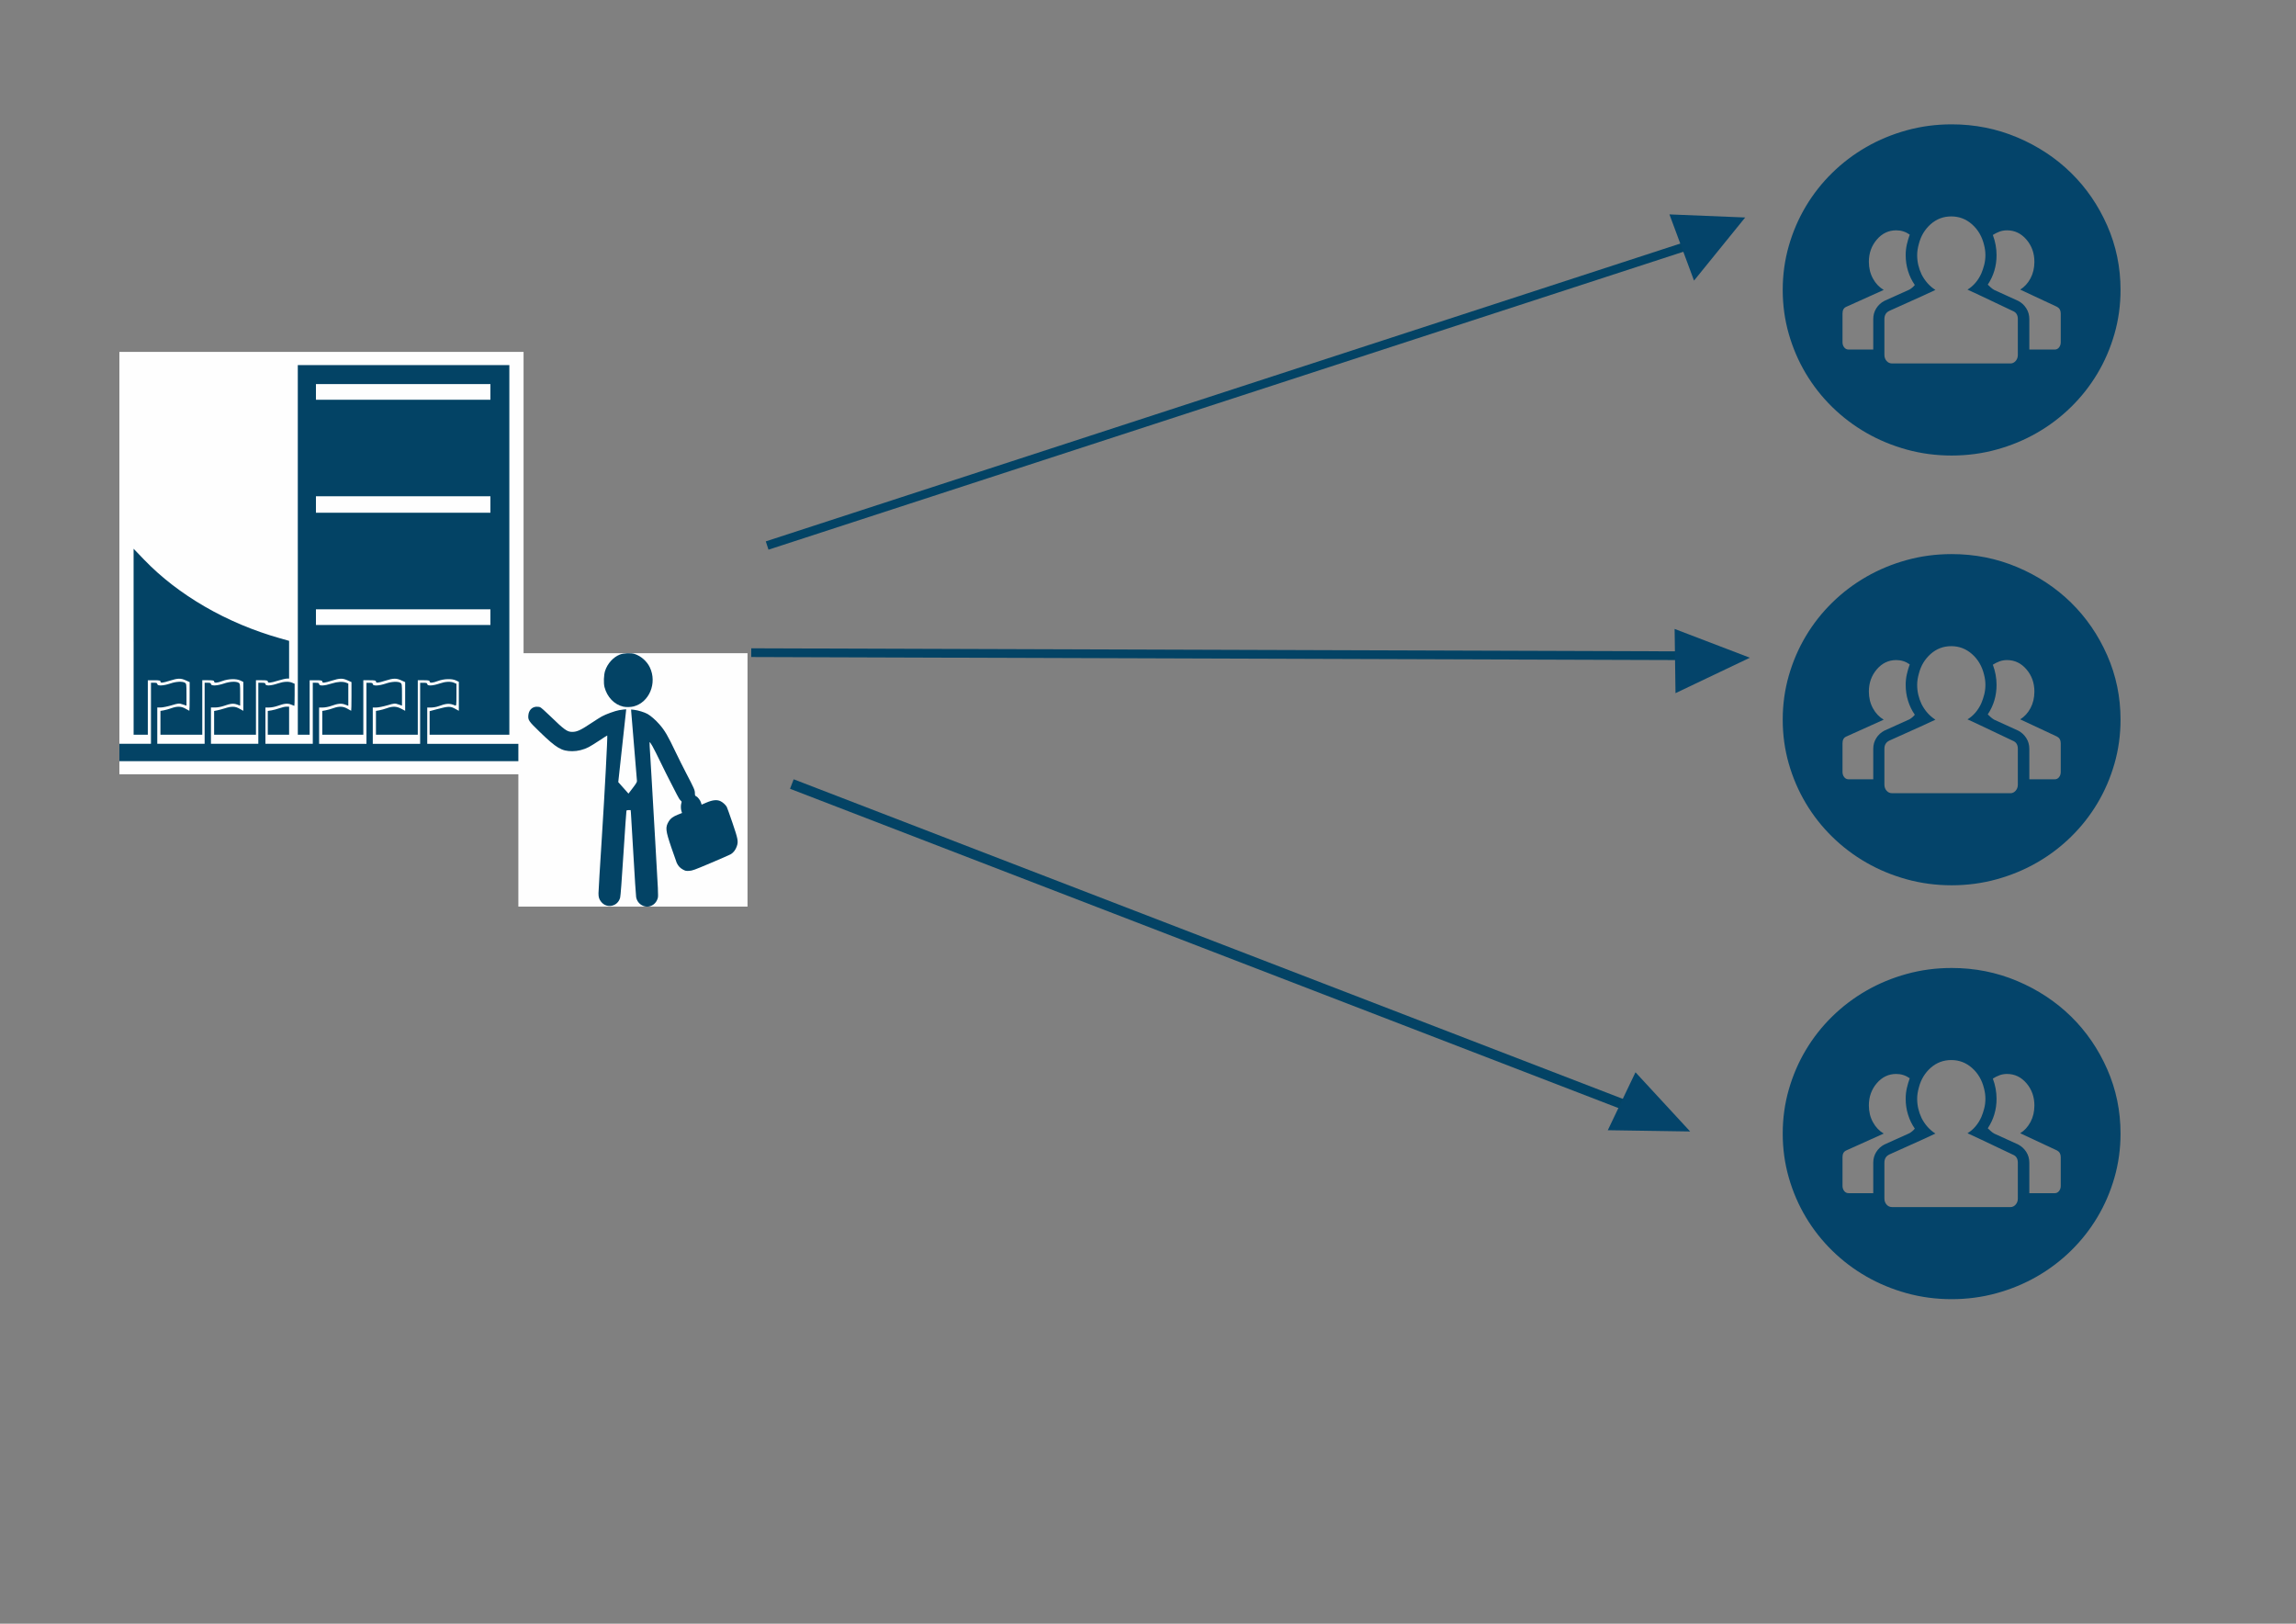 <?xml version="1.0" encoding="UTF-8" standalone="no"?>
<!-- Created with Inkscape (http://www.inkscape.org/) -->

<svg
   xmlns:dc="http://purl.org/dc/elements/1.1/"
   xmlns:cc="http://creativecommons.org/ns#"
   xmlns:rdf="http://www.w3.org/1999/02/22-rdf-syntax-ns#"
   xmlns:svg="http://www.w3.org/2000/svg"
   xmlns="http://www.w3.org/2000/svg"
   xmlns:sodipodi="http://sodipodi.sourceforge.net/DTD/sodipodi-0.dtd"
   xmlns:inkscape="http://www.inkscape.org/namespaces/inkscape"
   width="1052.362"
   height="744.094"
   id="svg2"
   version="1.1"
   inkscape:version="0.91 r13725"
   sodipodi:docname="user-Events.One.Sender.Multiple.Receivers.svg">
  <rect width="100%" height="100%" fill="#808080" stroke="none"/>
  <defs
     id="defs4">
    <marker
       inkscape:stockid="Arrow1Lend"
       orient="auto"
       refY="0"
       refX="0"
       id="Arrow1Lend"
       style="overflow:visible">
      <path
         id="path4268"
         d="M 0,0 5,-5 -12.5,0 5,5 0,0 z"
         style="fill-rule:evenodd;stroke:#000000;stroke-width:1pt;marker-start:none"
         transform="matrix(-0.8,0,0,-0.8,-10,0)"
         inkscape:connector-curvature="0" />
    </marker>
  </defs>
  <sodipodi:namedview
     id="base"
     pagecolor="#ffffff"
     bordercolor="#666666"
     borderopacity="1.0"
     inkscape:pageopacity="0.0"
     inkscape:pageshadow="2"
     inkscape:zoom="0.68539683"
     inkscape:cx="447.54619"
     inkscape:cy="372.04724"
     inkscape:document-units="px"
     inkscape:current-layer="layer1"
     showgrid="false"
     inkscape:window-width="1366"
     inkscape:window-height="705"
     inkscape:window-x="-8"
     inkscape:window-y="-8"
     inkscape:window-maximized="1" />
  <g
     inkscape:label="Calque 1"
     inkscape:groupmode="layer"
     id="layer1"
     transform="translate(0,-308.268)">
    <g
       id="g4259"
       transform="matrix(1.145,0,0,1.208,-54.717,-131.007)">
      <g
         transform="matrix(0.435,0,0,0.454,-55.815,332.312)"
         id="g4216">
        <path
           inkscape:connector-curvature="0"
           id="path4220"
           d="m 348.03,539.521 0,-176.484 185.968,0 185.968,0 0,176.484 0,176.484 -185.968,0 -185.968,0 0,-176.484 z"
           style="fill:#fefefe" />
        <path
           inkscape:connector-curvature="0"
           id="path4218"
           d="m 348.03,697.736 0,-7.239 14.529,0 14.529,0 0,-25.507 0,-25.507 2.906,0 c 2.099,0 2.906,0.287 2.906,1.034 0,1.817 5.53,1.61 12.242,-0.46 5.113,-1.576 10.682,-1.845 13.075,-0.63 1.478,0.751 1.562,1.285 1.562,10.012 l 0,9.219 -3.517,-1.067 c -3.376,-1.025 -3.784,-0.994 -10.203,0.753 -3.677,1.001 -8.142,1.82 -9.922,1.82 l -3.237,0 0,15.167 0,15.167 21.793,0 21.793,0 0,-25.507 0,-25.507 2.906,0 c 2.099,0 2.906,0.287 2.906,1.034 0,1.797 5.586,1.586 12.242,-0.462 5.115,-1.574 10.684,-1.841 13.075,-0.627 1.478,0.751 1.562,1.285 1.562,9.995 l 0,9.202 -2.974,-0.972 c -3.271,-1.069 -5.948,-0.798 -12.213,1.237 -2.16,0.702 -5.674,1.276 -7.809,1.276 l -3.882,0 0,15.167 0,15.167 21.793,0 21.793,0 0,-25.507 0,-25.507 3.269,0 c 2.421,0 3.269,0.268 3.269,1.034 0,1.763 4.904,1.572 11.462,-0.445 5.317,-1.636 10.016,-1.855 13.175,-0.613 l 2.242,0.881 0,9.223 c 0,5.073 -0.124,9.223 -0.275,9.223 -0.151,0 -1.5,-0.486 -2.998,-1.08 -3.066,-1.216 -6.202,-0.926 -12.601,1.163 -2.182,0.713 -5.551,1.296 -7.486,1.296 l -3.518,0 0,15.167 0,15.167 21.793,0 21.793,0 0,-25.507 0,-25.507 2.906,0 c 2.099,0 2.906,0.287 2.906,1.034 0,1.79 4.604,1.624 11.623,-0.421 5.259,-1.531 10.24,-1.79 13.257,-0.688 l 1.998,0.73 0,9.293 0,9.293 -3.087,-1.034 c -3.447,-1.155 -6.5,-0.874 -12.786,1.179 -2.182,0.713 -5.551,1.296 -7.486,1.296 l -3.518,0 0,15.167 0,15.167 21.793,0 21.793,0 0,-25.507 0,-25.507 2.906,0 c 2.099,0 2.906,0.287 2.906,1.034 0,1.817 5.53,1.61 12.242,-0.46 5.113,-1.576 10.682,-1.845 13.075,-0.63 1.478,0.751 1.562,1.285 1.562,9.981 l 0,9.188 -3.344,-1.045 c -3.183,-0.994 -3.672,-0.957 -10.165,0.784 -3.752,1.006 -8.295,1.829 -10.095,1.829 l -3.274,0 0,15.167 0,15.167 21.793,0 21.793,0 0,-25.507 0,-25.507 3.269,0 c 2.421,0 3.269,0.268 3.269,1.034 0,1.763 4.904,1.572 11.462,-0.445 5.317,-1.636 10.016,-1.855 13.175,-0.613 l 2.242,0.881 0,9.297 c 0,8.582 -0.098,9.259 -1.271,8.804 -5.048,-1.959 -7.921,-1.835 -15.346,0.657 -1.748,0.587 -4.772,1.067 -6.72,1.067 l -3.541,0 0,15.167 0,15.167 44.313,0 44.313,0 0,7.239 0,7.239 -185.968,0 -185.968,0 0,-7.239 z m 13.076,-92.514 0,-77.692 9.625,9.092 c 31.364,29.626 76.07,53.127 124.947,65.682 l 8.536,2.193 0,15.77 0,15.77 -2.035,0 c -1.119,0 -4.797,0.769 -8.172,1.709 -7.15,1.991 -9.406,2.16 -9.406,0.704 0,-0.827 -1.09,-1.034 -5.448,-1.034 l -5.448,0 0,22.75 0,22.75 -19.251,0 -19.251,0 0,-9.919 0,-9.919 2.724,-0.467 c 1.498,-0.257 4.802,-1.067 7.341,-1.8 6.146,-1.775 9.235,-1.681 13.368,0.407 l 3.445,1.74 0,-12.072 0,-12.072 -2.724,-1.189 c -3.726,-1.627 -10.992,-1.448 -16.459,0.405 -5.096,1.728 -7.695,1.87 -7.695,0.421 0,-0.827 -1.09,-1.034 -5.448,-1.034 l -5.448,0 0,22.75 0,22.75 -19.251,0 -19.251,0 0,-9.936 0,-9.936 3.047,-0.489 c 1.676,-0.269 4.833,-1.072 7.015,-1.784 5.431,-1.773 9.238,-1.646 13.077,0.436 1.739,0.943 3.292,1.715 3.451,1.715 0.159,0 0.289,-5.391 0.289,-11.979 l 0,-11.979 -3.585,-1.464 c -4.628,-1.889 -7.169,-1.844 -14.576,0.26 -7.009,1.991 -8.717,2.126 -8.717,0.689 0,-0.833 -1.13,-1.034 -5.811,-1.034 l -5.811,0 0,22.75 0,22.75 -6.538,0 -6.538,0 0,-77.692 z m 123.494,67.774 0,-9.918 3.297,-0.469 c 1.813,-0.258 5.133,-1.069 7.378,-1.802 2.245,-0.733 5.174,-1.333 6.51,-1.333 l 2.429,0 0,11.72 0,11.72 -9.807,0 -9.807,0 0,-9.918 z m 27.605,-144.506 0,-154.424 97.342,0 97.342,0 0,154.424 0,154.424 -36.685,0 -36.685,0 0,-9.833 0,-9.833 6.72,-1.626 c 10.427,-2.522 12.318,-2.578 16.531,-0.487 l 3.627,1.8 0,-12.106 0,-12.106 -2.724,-1.165 c -3.71,-1.587 -11.005,-1.379 -16.459,0.47 -5.096,1.728 -7.695,1.87 -7.695,0.421 0,-0.827 -1.09,-1.034 -5.448,-1.034 l -5.448,0 0,22.75 0,22.75 -19.251,0 -19.251,0 0,-9.936 0,-9.936 3.047,-0.489 c 1.676,-0.269 4.833,-1.072 7.015,-1.784 5.363,-1.751 8.898,-1.633 13.208,0.44 l 3.608,1.735 0,-11.991 0,-11.991 -3.585,-1.464 c -4.628,-1.889 -7.169,-1.844 -14.576,0.26 -7.009,1.991 -8.717,2.126 -8.717,0.689 0,-0.833 -1.13,-1.034 -5.811,-1.034 l -5.811,0 0,22.75 0,22.75 -18.887,0 -18.887,0 0,-9.936 0,-9.936 3.047,-0.489 c 1.676,-0.269 4.833,-1.072 7.015,-1.784 5.431,-1.773 9.238,-1.646 13.077,0.436 1.739,0.943 3.292,1.715 3.451,1.715 0.159,0 0.289,-5.391 0.289,-11.979 l 0,-11.979 -3.585,-1.464 c -4.628,-1.889 -7.169,-1.844 -14.576,0.26 -7.009,1.991 -8.717,2.126 -8.717,0.689 0,-0.833 -1.13,-1.034 -5.811,-1.034 l -5.811,0 0,22.75 0,22.75 -5.448,0 -5.448,0 0,-154.424 z m 177.25,56.185 0,-6.549 -80.271,0 -80.271,0 0,6.549 0,6.549 80.271,0 80.271,0 0,-6.549 z m 0,-94.102 0,-6.894 -80.271,0 -80.271,0 0,6.894 0,6.894 80.271,0 80.271,0 0,-6.894 z m 0,-94.102 0,-6.549 -80.271,0 -80.271,0 0,6.549 0,6.549 80.271,0 80.271,0 0,-6.549 z"
           style="fill:#034365" />
      </g>
      <g
         transform="matrix(0.605,0,0,0.634,138.298,97.294)"
         id="g4222-6">
        <path
           inkscape:connector-curvature="0"
           id="path4226-4"
           d="m 193.375,886.765 0,-75.812 75.812,0 75.812,0 0,75.812 0,75.812 -75.812,0 -75.812,0 0,-75.812 z"
           style="fill:#fefefe" />
        <path
           inkscape:connector-curvature="0"
           id="path4224-1"
           d="m 275.091,961.763 c -2.022,-1.026 -3.386,-2.78 -3.793,-4.88 -0.166,-0.859 -0.975,-12.222 -1.797,-25.252 -0.822,-13.03 -1.572,-24.391 -1.666,-25.246 l -0.172,-1.555 -1.294,0 c -0.712,0 -1.374,0.13 -1.473,0.29 -0.099,0.159 -0.978,11.587 -1.954,25.394 -1.167,16.511 -1.928,25.645 -2.222,26.682 -1.509,5.315 -8.814,6.79 -12.551,2.534 -1.372,-1.563 -1.786,-2.75 -1.786,-5.128 0,-1.14 1.005,-16.236 2.233,-33.548 1.852,-26.104 3.87,-60.563 3.564,-60.869 -0.043,-0.043 -2.331,1.278 -5.085,2.936 -2.754,1.658 -5.991,3.47 -7.193,4.027 -3.38,1.568 -7.257,2.441 -10.808,2.436 -7.137,-0.01 -10.416,-1.765 -21.609,-11.563 -7.32,-6.408 -7.806,-7.054 -7.504,-9.983 0.295,-2.856 2.259,-4.807 5.075,-5.04 0.867,-0.072 2.049,0.025 2.625,0.215 0.636,0.21 3.301,2.328 6.77,5.38 9.305,8.187 11.247,9.449 14.535,9.441 3.251,-0.007 5.602,-1.004 13.249,-5.62 2.362,-1.425 5.227,-3.059 6.367,-3.63 2.562,-1.283 8.818,-3.336 11.401,-3.742 1.783,-0.28 4.75,-0.604 4.729,-0.518 -0.005,0.021 -1.19,9.833 -2.633,21.804 l -2.624,21.766 3.376,3.436 3.376,3.436 2.81,-3.33 c 2.166,-2.567 2.81,-3.531 2.81,-4.207 0,-0.482 -0.866,-9.947 -1.925,-21.034 -1.059,-11.087 -1.925,-20.517 -1.925,-20.957 l 0,-0.799 1.999,0.199 c 2.495,0.248 6.794,1.443 8.783,2.441 2.185,1.096 5.386,3.62 7.923,6.246 3.594,3.721 5.541,6.737 10.84,16.799 1.716,3.258 4.815,8.858 6.887,12.446 5.282,9.144 5.719,10.05 5.746,11.906 0.02,1.407 0.098,1.581 0.849,1.892 1.119,0.464 2.813,2.5 3.225,3.875 0.185,0.618 0.349,1.124 0.365,1.124 0.015,0 1.427,-0.547 3.137,-1.215 4.188,-1.637 7.161,-1.882 9.52,-0.783 1.525,0.71 3.158,2.079 3.985,3.338 0.217,0.33 1.877,4.528 3.691,9.328 3.794,10.046 4.06,11.341 2.935,14.32 -0.795,2.105 -2.3,3.843 -4.121,4.758 -0.743,0.373 -6.682,2.719 -13.197,5.213 -10.895,4.17 -12.031,4.544 -14.158,4.661 -2.128,0.117 -2.464,0.052 -4.203,-0.804 -1.869,-0.92 -3.144,-2.181 -4.065,-4.02 -0.245,-0.489 -1.823,-4.553 -3.507,-9.032 -3.93,-10.451 -4.119,-12.183 -1.727,-15.795 1.142,-1.724 2.843,-2.84 6.139,-4.028 l 2.632,-0.949 -0.389,-1.089 c -0.486,-1.36 -0.521,-3.511 -0.078,-4.781 0.315,-0.905 0.279,-1.013 -0.568,-1.675 -0.498,-0.39 -1.602,-2.007 -2.454,-3.593 -0.852,-1.587 -2.683,-4.817 -4.069,-7.179 -1.386,-2.362 -4.43,-7.871 -6.764,-12.244 -4.696,-8.799 -6.992,-12.525 -7.164,-11.628 -0.059,0.306 0.108,3.37 0.371,6.809 0.263,3.439 0.672,9.585 0.909,13.657 0.237,4.072 1.366,21.745 2.509,39.273 1.919,29.432 2.044,31.981 1.644,33.329 -1.304,4.392 -6.33,6.454 -10.535,4.321 z m -12.271,-118.834 c -5.912,-1.187 -10.703,-5.678 -12.443,-11.666 -0.693,-2.385 -0.497,-7.331 0.386,-9.753 1.608,-4.408 5.314,-8.123 9.7,-9.721 2.455,-0.895 7.386,-1.096 9.784,-0.398 4.236,1.231 8.167,4.353 10.113,8.03 4.957,9.365 -0.331,20.932 -10.684,23.374 -1.955,0.461 -4.939,0.52 -6.855,0.135 z"
           style="fill:#034365" />
      </g>
    </g>
    <g
       transform="matrix(0.253,0,0,0.248,817.101,365.25)"
       id="g3">
      <g
         id="g5">
        <path
           style="fill:#04446a"
           inkscape:connector-curvature="0"
           d="m 503.676,349.452 c 0,-5.712 -2.244,-9.792 -6.729,-12.24 l -66.708,-31.824 c 7.752,-4.896 13.974,-11.832 18.666,-20.808 4.689,-8.976 7.038,-19.176 7.038,-30.6 0,-15.912 -4.794,-29.58 -14.385,-41.004 -9.588,-11.424 -21.315,-17.136 -35.188,-17.136 -4.896,0 -9.486,0.816 -13.771,2.448 -4.281,1.632 -8.262,3.672 -11.934,6.12 4.488,12.24 6.732,24.684 6.732,37.332 0,19.992 -5.307,38.148 -15.912,54.468 2.04,2.04 3.978,3.876 5.812,5.508 1.836,1.632 3.774,3.06 5.814,4.284 l 43.452,20.196 c 6.117,3.264 11.016,7.854 14.688,13.77 3.672,5.916 5.508,12.546 5.508,19.893 l 0,56.303 45.9,0 c 3.264,0 5.916,-1.326 7.956,-3.979 2.04,-2.649 3.06,-5.812 3.06,-9.483 l 10e-4,-53.248 0,0 z m -77.724,10.404 c 0,-7.347 -2.856,-12.24 -8.568,-14.688 l -58.14,-28.152 -24.48,-11.625 c 5.307,-3.264 10.101,-7.446 14.385,-12.546 4.281,-5.1 7.854,-10.914 10.71,-17.442 2.039,-4.896 3.771,-10.2 5.199,-15.912 1.431,-5.712 2.145,-11.628 2.145,-17.748 0,-3.264 -0.204,-6.426 -0.612,-9.486 -0.408,-3.06 -1.02,-6.222 -1.836,-9.486 -3.672,-15.504 -10.914,-28.152 -21.726,-37.944 -10.813,-9.792 -23.358,-14.688 -37.638,-14.688 -14.28,0 -26.724,4.794 -37.332,14.382 -10.608,9.588 -17.748,21.726 -21.42,36.414 -2.04,7.344 -3.06,14.28 -3.06,20.808 0,12.24 2.652,24.072 7.956,35.496 6.12,12.24 14.484,21.828 25.092,28.764 l -23.256,11.016 -59.976,27.54 c -6.12,2.856 -9.18,7.956 -9.18,15.302 l 0,56.303 0,9.792 c 0,4.488 1.326,8.262 3.978,11.322 2.652,3.06 6.018,4.59 10.098,4.59 l 214.2,0 c 3.672,0 6.834,-1.53 9.483,-4.59 2.652,-3.063 3.979,-6.834 3.979,-11.322 l 0,-9.792 -10e-4,-56.308 0,0 z m -261.936,0 c 0,-7.347 1.836,-13.977 5.508,-19.893 3.672,-5.916 8.568,-10.506 14.688,-13.77 L 229.5,305.384 c 4.08,-2.448 7.344,-5.304 9.792,-8.568 -5.304,-7.752 -9.384,-16.32 -12.24,-25.704 -2.856,-9.384 -4.284,-19.176 -4.284,-29.376 0,-6.936 0.714,-13.566 2.142,-19.89 1.428,-6.324 3.162,-12.342 5.202,-18.054 -7.344,-5.304 -15.504,-7.956 -24.48,-7.956 -13.872,0 -25.602,5.712 -35.19,17.136 -9.588,11.424 -14.382,25.092 -14.382,41.004 0,11.424 2.448,21.726 7.344,30.906 4.896,9.18 11.424,16.218 19.584,21.114 l -67.932,31.212 c -4.488,2.04 -6.732,6.12 -6.732,12.24 l 0,53.244 c 0,3.672 1.02,6.834 3.06,9.483 2.04,2.652 4.692,3.979 7.956,3.979 l 44.676,0 0,-56.298 0,0 z M 306,0 c 42.024,0 81.702,8.058 119.034,24.174 37.332,16.116 69.768,37.944 97.308,65.484 27.54,27.54 49.368,59.976 65.484,97.308 C 603.942,224.298 612,263.976 612,306 c 0,28.152 -3.672,55.284 -11.016,81.396 -7.347,26.109 -17.646,50.487 -30.906,73.134 -13.26,22.644 -29.172,43.248 -47.736,61.812 -18.562,18.564 -39.168,34.479 -61.812,47.736 -22.646,13.26 -47.022,23.562 -73.136,30.906 C 361.284,608.328 334.152,612 306,612 277.848,612 250.716,608.328 224.604,600.984 198.492,593.637 174.114,583.338 151.47,570.078 128.826,556.818 108.222,540.906 89.658,522.342 71.094,503.78 55.182,483.174 41.922,460.53 28.662,437.884 18.36,413.508 11.016,387.395 3.672,361.284 0,334.152 0,306 0,277.848 3.672,250.716 11.016,224.604 18.36,198.492 28.662,174.114 41.922,151.47 55.182,128.826 71.094,108.222 89.658,89.658 108.222,71.094 128.826,55.182 151.47,41.922 174.114,28.662 198.492,18.36 224.604,11.016 250.716,3.672 277.848,0 306,0 Z"
           id="path7" />
      </g>
    </g>
    <g
       transform="matrix(0.253,0,0,0.248,817.101,562.191)"
       id="g3-0">
      <g
         id="g5-5">
        <path
           style="fill:#04446a"
           inkscape:connector-curvature="0"
           d="m 503.676,349.452 c 0,-5.712 -2.244,-9.792 -6.729,-12.24 l -66.708,-31.824 c 7.752,-4.896 13.974,-11.832 18.666,-20.808 4.689,-8.976 7.038,-19.176 7.038,-30.6 0,-15.912 -4.794,-29.58 -14.385,-41.004 -9.588,-11.424 -21.315,-17.136 -35.188,-17.136 -4.896,0 -9.486,0.816 -13.771,2.448 -4.281,1.632 -8.262,3.672 -11.934,6.12 4.488,12.24 6.732,24.684 6.732,37.332 0,19.992 -5.307,38.148 -15.912,54.468 2.04,2.04 3.978,3.876 5.812,5.508 1.836,1.632 3.774,3.06 5.814,4.284 l 43.452,20.196 c 6.117,3.264 11.016,7.854 14.688,13.77 3.672,5.916 5.508,12.546 5.508,19.893 l 0,56.303 45.9,0 c 3.264,0 5.916,-1.326 7.956,-3.979 2.04,-2.649 3.06,-5.812 3.06,-9.483 l 10e-4,-53.248 0,0 z m -77.724,10.404 c 0,-7.347 -2.856,-12.24 -8.568,-14.688 l -58.14,-28.152 -24.48,-11.625 c 5.307,-3.264 10.101,-7.446 14.385,-12.546 4.281,-5.1 7.854,-10.914 10.71,-17.442 2.039,-4.896 3.771,-10.2 5.199,-15.912 1.431,-5.712 2.145,-11.628 2.145,-17.748 0,-3.264 -0.204,-6.426 -0.612,-9.486 -0.408,-3.06 -1.02,-6.222 -1.836,-9.486 -3.672,-15.504 -10.914,-28.152 -21.726,-37.944 -10.813,-9.792 -23.358,-14.688 -37.638,-14.688 -14.28,0 -26.724,4.794 -37.332,14.382 -10.608,9.588 -17.748,21.726 -21.42,36.414 -2.04,7.344 -3.06,14.28 -3.06,20.808 0,12.24 2.652,24.072 7.956,35.496 6.12,12.24 14.484,21.828 25.092,28.764 l -23.256,11.016 -59.976,27.54 c -6.12,2.856 -9.18,7.956 -9.18,15.302 l 0,56.303 0,9.792 c 0,4.488 1.326,8.262 3.978,11.322 2.652,3.06 6.018,4.59 10.098,4.59 l 214.2,0 c 3.672,0 6.834,-1.53 9.483,-4.59 2.652,-3.063 3.979,-6.834 3.979,-11.322 l 0,-9.792 -10e-4,-56.308 0,0 z m -261.936,0 c 0,-7.347 1.836,-13.977 5.508,-19.893 3.672,-5.916 8.568,-10.506 14.688,-13.77 L 229.5,305.384 c 4.08,-2.448 7.344,-5.304 9.792,-8.568 -5.304,-7.752 -9.384,-16.32 -12.24,-25.704 -2.856,-9.384 -4.284,-19.176 -4.284,-29.376 0,-6.936 0.714,-13.566 2.142,-19.89 1.428,-6.324 3.162,-12.342 5.202,-18.054 -7.344,-5.304 -15.504,-7.956 -24.48,-7.956 -13.872,0 -25.602,5.712 -35.19,17.136 -9.588,11.424 -14.382,25.092 -14.382,41.004 0,11.424 2.448,21.726 7.344,30.906 4.896,9.18 11.424,16.218 19.584,21.114 l -67.932,31.212 c -4.488,2.04 -6.732,6.12 -6.732,12.24 l 0,53.244 c 0,3.672 1.02,6.834 3.06,9.483 2.04,2.652 4.692,3.979 7.956,3.979 l 44.676,0 0,-56.298 0,0 z M 306,0 c 42.024,0 81.702,8.058 119.034,24.174 37.332,16.116 69.768,37.944 97.308,65.484 27.54,27.54 49.368,59.976 65.484,97.308 C 603.942,224.298 612,263.976 612,306 c 0,28.152 -3.672,55.284 -11.016,81.396 -7.347,26.109 -17.646,50.487 -30.906,73.134 -13.26,22.644 -29.172,43.248 -47.736,61.812 -18.562,18.564 -39.168,34.479 -61.812,47.736 -22.646,13.26 -47.022,23.562 -73.136,30.906 C 361.284,608.328 334.152,612 306,612 277.848,612 250.716,608.328 224.604,600.984 198.492,593.637 174.114,583.338 151.47,570.078 128.826,556.818 108.222,540.906 89.658,522.342 71.094,503.78 55.182,483.174 41.922,460.53 28.662,437.884 18.36,413.508 11.016,387.395 3.672,361.284 0,334.152 0,306 0,277.848 3.672,250.716 11.016,224.604 18.36,198.492 28.662,174.114 41.922,151.47 55.182,128.826 71.094,108.222 89.658,89.658 108.222,71.094 128.826,55.182 151.47,41.922 174.114,28.662 198.492,18.36 224.604,11.016 250.716,3.672 277.848,0 306,0 Z"
           id="path7-1" />
      </g>
    </g>
    <path
       style="fill:none;fill-rule:evenodd;stroke:#034365;stroke-width:4.66;stroke-linecap:butt;stroke-linejoin:miter;stroke-miterlimit:4;stroke-dasharray:none;stroke-opacity:1"
       d="M 362.941,667.565 747.026,815.583"
       id="path4279-8"
       inkscape:connector-curvature="0" />
    <path
       style="fill:#04446a;fill-opacity:1;fill-rule:evenodd;stroke:none;stroke-width:1px;stroke-linecap:butt;stroke-linejoin:miter;stroke-opacity:1"
       d="m 749.619,799.659 -12.695,26.554 37.75,0.576 z"
       id="path4467"
       inkscape:connector-curvature="0" />
    <path
       style="fill:none;fill-rule:evenodd;stroke:#034365;stroke-width:4;stroke-linecap:butt;stroke-linejoin:miter;stroke-miterlimit:4;stroke-dasharray:none;stroke-opacity:1"
       d="M 773.768,420.811 351.614,558.266"
       id="path4279-8-7"
       inkscape:connector-curvature="0" />
    <path
       style="fill:#04446a;fill-opacity:1;fill-rule:evenodd;stroke:none;stroke-width:1px;stroke-linecap:butt;stroke-linejoin:miter;stroke-opacity:1"
       d="m 799.9,407.933 -34.72,-1.415 11.265,30.343 z"
       id="path4467-9"
       inkscape:connector-curvature="0" />
    <g
       transform="matrix(0.253,0,0,0.248,817.101,751.862)"
       id="g3-0-0">
      <g
         id="g5-5-5">
        <path
           style="fill:#04446a"
           inkscape:connector-curvature="0"
           d="m 503.676,349.452 c 0,-5.712 -2.244,-9.792 -6.729,-12.24 l -66.708,-31.824 c 7.752,-4.896 13.974,-11.832 18.666,-20.808 4.689,-8.976 7.038,-19.176 7.038,-30.6 0,-15.912 -4.794,-29.58 -14.385,-41.004 -9.588,-11.424 -21.315,-17.136 -35.188,-17.136 -4.896,0 -9.486,0.816 -13.771,2.448 -4.281,1.632 -8.262,3.672 -11.934,6.12 4.488,12.24 6.732,24.684 6.732,37.332 0,19.992 -5.307,38.148 -15.912,54.468 2.04,2.04 3.978,3.876 5.812,5.508 1.836,1.632 3.774,3.06 5.814,4.284 l 43.452,20.196 c 6.117,3.264 11.016,7.854 14.688,13.77 3.672,5.916 5.508,12.546 5.508,19.893 l 0,56.303 45.9,0 c 3.264,0 5.916,-1.326 7.956,-3.979 2.04,-2.649 3.06,-5.812 3.06,-9.483 l 10e-4,-53.248 0,0 z m -77.724,10.404 c 0,-7.347 -2.856,-12.24 -8.568,-14.688 l -58.14,-28.152 -24.48,-11.625 c 5.307,-3.264 10.101,-7.446 14.385,-12.546 4.281,-5.1 7.854,-10.914 10.71,-17.442 2.039,-4.896 3.771,-10.2 5.199,-15.912 1.431,-5.712 2.145,-11.628 2.145,-17.748 0,-3.264 -0.204,-6.426 -0.612,-9.486 -0.408,-3.06 -1.02,-6.222 -1.836,-9.486 -3.672,-15.504 -10.914,-28.152 -21.726,-37.944 -10.813,-9.792 -23.358,-14.688 -37.638,-14.688 -14.28,0 -26.724,4.794 -37.332,14.382 -10.608,9.588 -17.748,21.726 -21.42,36.414 -2.04,7.344 -3.06,14.28 -3.06,20.808 0,12.24 2.652,24.072 7.956,35.496 6.12,12.24 14.484,21.828 25.092,28.764 l -23.256,11.016 -59.976,27.54 c -6.12,2.856 -9.18,7.956 -9.18,15.302 l 0,56.303 0,9.792 c 0,4.488 1.326,8.262 3.978,11.322 2.652,3.06 6.018,4.59 10.098,4.59 l 214.2,0 c 3.672,0 6.834,-1.53 9.483,-4.59 2.652,-3.063 3.979,-6.834 3.979,-11.322 l 0,-9.792 -10e-4,-56.308 0,0 z m -261.936,0 c 0,-7.347 1.836,-13.977 5.508,-19.893 3.672,-5.916 8.568,-10.506 14.688,-13.77 L 229.5,305.384 c 4.08,-2.448 7.344,-5.304 9.792,-8.568 -5.304,-7.752 -9.384,-16.32 -12.24,-25.704 -2.856,-9.384 -4.284,-19.176 -4.284,-29.376 0,-6.936 0.714,-13.566 2.142,-19.89 1.428,-6.324 3.162,-12.342 5.202,-18.054 -7.344,-5.304 -15.504,-7.956 -24.48,-7.956 -13.872,0 -25.602,5.712 -35.19,17.136 -9.588,11.424 -14.382,25.092 -14.382,41.004 0,11.424 2.448,21.726 7.344,30.906 4.896,9.18 11.424,16.218 19.584,21.114 l -67.932,31.212 c -4.488,2.04 -6.732,6.12 -6.732,12.24 l 0,53.244 c 0,3.672 1.02,6.834 3.06,9.483 2.04,2.652 4.692,3.979 7.956,3.979 l 44.676,0 0,-56.298 0,0 z M 306,0 c 42.024,0 81.702,8.058 119.034,24.174 37.332,16.116 69.768,37.944 97.308,65.484 27.54,27.54 49.368,59.976 65.484,97.308 C 603.942,224.298 612,263.976 612,306 c 0,28.152 -3.672,55.284 -11.016,81.396 -7.347,26.109 -17.646,50.487 -30.906,73.134 -13.26,22.644 -29.172,43.248 -47.736,61.812 -18.562,18.564 -39.168,34.479 -61.812,47.736 -22.646,13.26 -47.022,23.562 -73.136,30.906 C 361.284,608.328 334.152,612 306,612 277.848,612 250.716,608.328 224.604,600.984 198.492,593.637 174.114,583.338 151.47,570.078 128.826,556.818 108.222,540.906 89.658,522.342 71.094,503.78 55.182,483.174 41.922,460.53 28.662,437.884 18.36,413.508 11.016,387.395 3.672,361.284 0,334.152 0,306 0,277.848 3.672,250.716 11.016,224.604 18.36,198.492 28.662,174.114 41.922,151.47 55.182,128.826 71.094,108.222 89.658,89.658 108.222,71.094 128.826,55.182 151.47,41.922 174.114,28.662 198.492,18.36 224.604,11.016 250.716,3.672 277.848,0 306,0 Z"
           id="path7-1-9" />
      </g>
    </g>
    <path
       style="fill:none;fill-rule:evenodd;stroke:#034365;stroke-width:4;stroke-linecap:butt;stroke-linejoin:miter;stroke-opacity:1;stroke-miterlimit:4;stroke-dasharray:none"
       d="m 344.326,607.364 443.539,1.459"
       id="path4242"
       inkscape:connector-curvature="0" />
    <path
       style="fill:#04446a;fill-opacity:1;fill-rule:evenodd;stroke:none;stroke-width:1px;stroke-linecap:butt;stroke-linejoin:miter;stroke-opacity:1"
       d="m 767.553,596.491 0.406,29.43 34.086,-16.235 z"
       id="path4467-91"
       inkscape:connector-curvature="0" />
  </g>
</svg>

